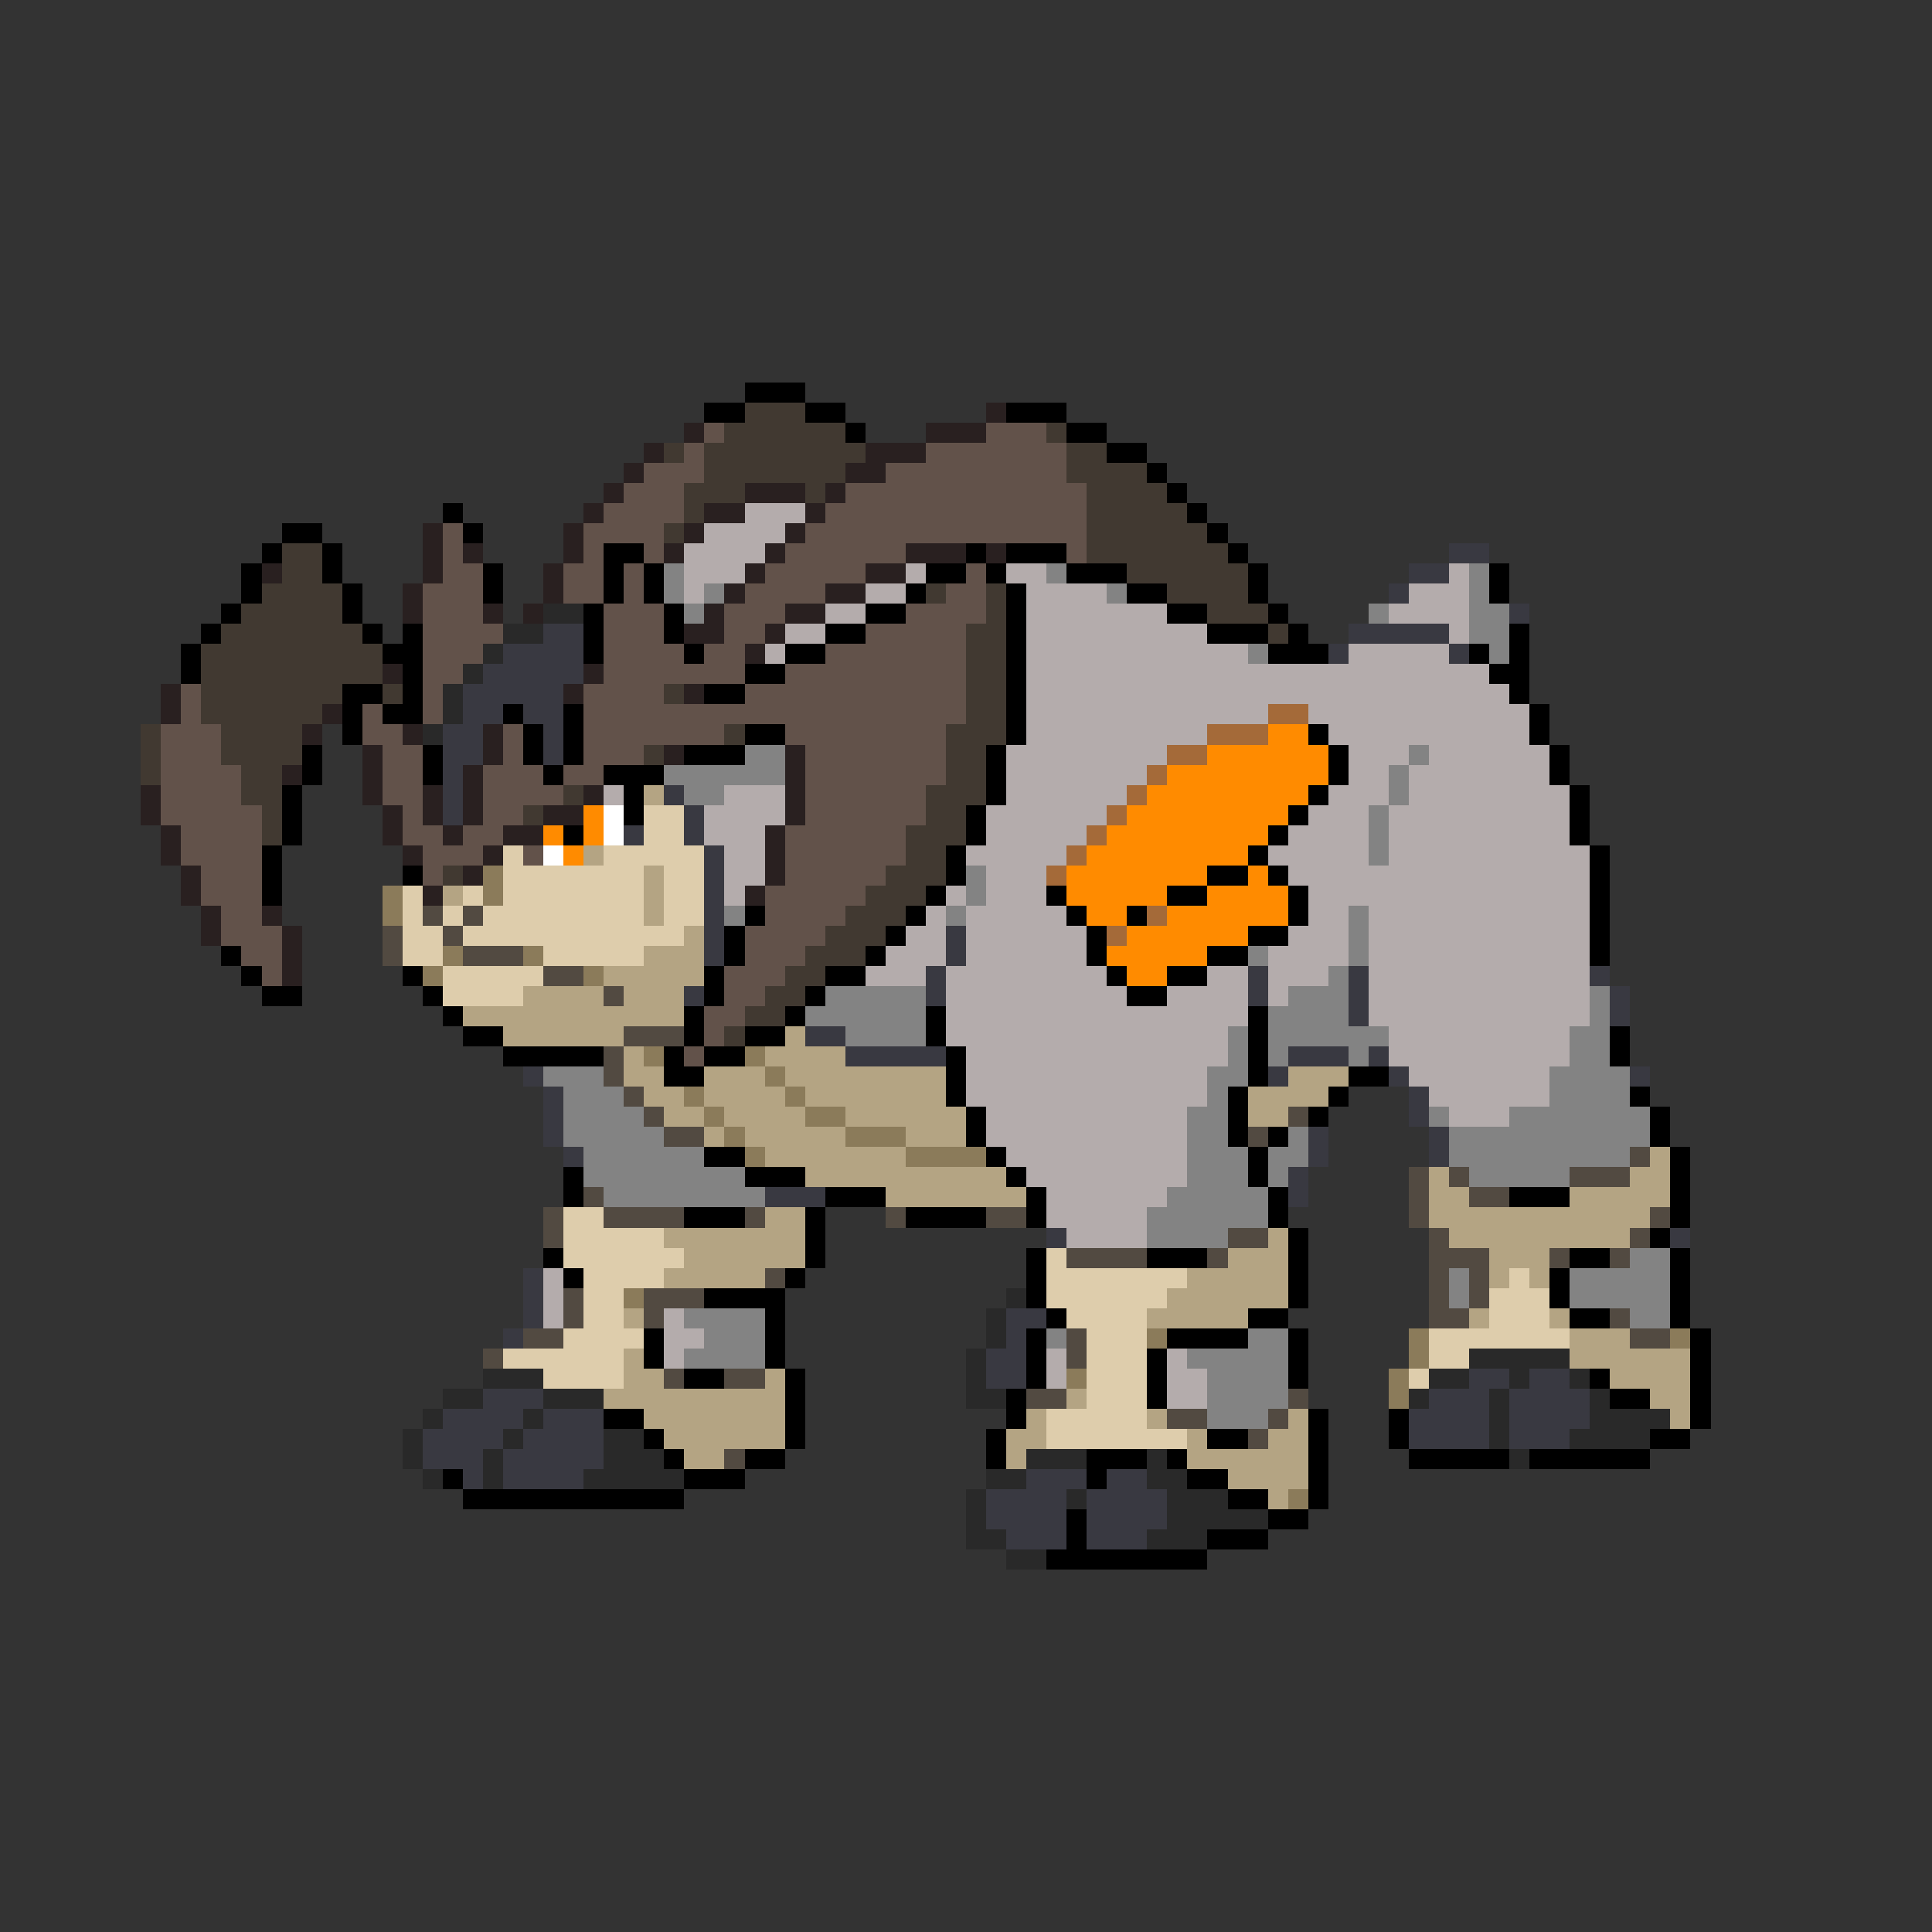 <svg xmlns="http://www.w3.org/2000/svg" viewBox="0 -0.5 96 96" shape-rendering="crispEdges">
<rect x="0" y="-0.5" width="96" height="96" fill="#333333" stroke="none"/>
<path stroke="#000000" d="M37 19h3M35 20h2M40 20h2M50 20h3M42 21h1M53 21h2M55 22h2M57 23h1M58 24h1M22 25h1M59 25h1M14 26h2M23 26h1M60 26h1M13 27h1M16 27h1M30 27h2M48 27h1M50 27h3M61 27h1M12 28h1M16 28h1M24 28h1M30 28h1M32 28h1M46 28h2M49 28h1M53 28h3M62 28h1M74 28h1M12 29h1M17 29h1M24 29h1M30 29h1M32 29h1M45 29h1M50 29h1M56 29h2M62 29h1M74 29h1M11 30h1M17 30h1M29 30h1M33 30h1M43 30h2M50 30h1M58 30h2M63 30h1M10 31h1M18 31h1M20 31h1M29 31h1M33 31h1M41 31h2M50 31h1M60 31h3M64 31h1M75 31h1M9 32h1M19 32h2M29 32h1M34 32h1M39 32h2M50 32h1M63 32h3M73 32h1M75 32h1M9 33h1M20 33h1M37 33h2M50 33h1M74 33h2M17 34h2M20 34h1M35 34h2M50 34h1M75 34h1M17 35h1M19 35h2M25 35h1M28 35h1M50 35h1M76 35h1M17 36h1M26 36h1M28 36h1M37 36h2M50 36h1M65 36h1M76 36h1M15 37h1M21 37h1M26 37h1M28 37h1M34 37h3M49 37h1M66 37h1M77 37h1M15 38h1M21 38h1M27 38h1M30 38h3M49 38h1M66 38h1M77 38h1M14 39h1M31 39h1M49 39h1M65 39h1M78 39h1M14 40h1M31 40h1M48 40h1M64 40h1M78 40h1M14 41h1M28 41h1M48 41h1M63 41h1M78 41h1M13 42h1M47 42h1M62 42h1M79 42h1M13 43h1M20 43h1M47 43h1M60 43h2M63 43h1M79 43h1M13 44h1M46 44h1M52 44h1M58 44h2M64 44h1M79 44h1M37 45h1M45 45h1M53 45h1M56 45h1M64 45h1M79 45h1M36 46h1M44 46h1M54 46h1M62 46h2M79 46h1M11 47h1M36 47h1M43 47h1M54 47h1M60 47h2M79 47h1M12 48h1M20 48h1M35 48h1M41 48h2M55 48h1M58 48h2M13 49h2M21 49h1M35 49h1M40 49h1M56 49h2M22 50h1M34 50h1M39 50h1M46 50h1M62 50h1M23 51h2M34 51h1M37 51h2M46 51h1M62 51h1M80 51h1M25 52h5M33 52h1M35 52h2M47 52h1M62 52h1M80 52h1M33 53h2M47 53h1M62 53h1M67 53h2M47 54h1M61 54h1M66 54h1M81 54h1M48 55h1M61 55h1M65 55h1M82 55h1M48 56h1M61 56h1M63 56h1M82 56h1M35 57h2M49 57h1M62 57h1M83 57h1M28 58h1M37 58h3M50 58h1M62 58h1M83 58h1M28 59h1M41 59h3M51 59h1M63 59h1M75 59h3M83 59h1M34 60h3M40 60h1M45 60h4M51 60h1M63 60h1M83 60h1M40 61h1M64 61h1M82 61h1M27 62h1M40 62h1M51 62h1M57 62h3M64 62h1M78 62h2M83 62h1M28 63h1M39 63h1M51 63h1M64 63h1M77 63h1M83 63h1M35 64h4M51 64h1M64 64h1M77 64h1M83 64h1M38 65h1M52 65h1M62 65h2M78 65h2M83 65h1M32 66h1M38 66h1M51 66h1M58 66h4M64 66h1M84 66h1M32 67h1M38 67h1M51 67h1M57 67h1M64 67h1M84 67h1M34 68h2M39 68h1M51 68h1M57 68h1M64 68h1M79 68h1M84 68h1M39 69h1M50 69h1M57 69h1M80 69h2M84 69h1M30 70h2M39 70h1M50 70h1M65 70h1M69 70h1M84 70h1M32 71h1M39 71h1M49 71h1M60 71h2M65 71h1M69 71h1M82 71h2M33 72h1M37 72h2M49 72h1M54 72h3M58 72h1M65 72h1M70 72h5M76 72h6M22 73h1M34 73h3M54 73h1M59 73h2M65 73h1M23 74h11M61 74h2M65 74h1M53 75h1M63 75h2M53 76h1M60 76h3M52 77h8" />
<path stroke="#413931" d="M37 20h3M36 21h6M52 21h1M33 22h1M35 22h8M53 22h2M35 23h7M53 23h4M34 24h3M40 24h1M54 24h4M34 25h1M54 25h5M33 26h1M54 26h6M14 27h2M54 27h7M14 28h2M56 28h6M13 29h4M46 29h1M49 29h1M58 29h4M12 30h5M49 30h1M60 30h3M11 31h7M48 31h2M63 31h1M10 32h9M48 32h2M10 33h9M48 33h2M10 34h7M19 34h1M33 34h1M48 34h2M10 35h6M48 35h2M7 36h1M11 36h4M36 36h1M47 36h3M7 37h1M11 37h4M32 37h1M47 37h2M7 38h1M12 38h2M47 38h2M12 39h2M28 39h1M46 39h3M13 40h1M26 40h1M46 40h2M13 41h1M45 41h3M45 42h2M22 43h1M44 43h3M43 44h3M42 45h3M41 46h3M40 47h3M39 48h2M38 49h2M37 50h2M36 51h1" />
<path stroke="#292020" d="M49 20h1M34 21h1M46 21h3M32 22h1M43 22h3M31 23h1M42 23h2M30 24h1M37 24h3M41 24h1M29 25h1M35 25h2M40 25h1M21 26h1M28 26h1M34 26h1M39 26h1M21 27h1M23 27h1M28 27h1M33 27h1M38 27h1M45 27h3M49 27h1M13 28h1M21 28h1M27 28h1M37 28h1M43 28h2M20 29h1M27 29h1M36 29h1M41 29h2M20 30h1M24 30h1M26 30h1M35 30h1M39 30h2M34 31h2M38 31h1M37 32h1M19 33h1M29 33h1M8 34h1M28 34h1M34 34h1M8 35h1M16 35h1M15 36h1M20 36h1M24 36h1M18 37h1M24 37h1M33 37h1M39 37h1M14 38h1M18 38h1M23 38h1M39 38h1M7 39h1M18 39h1M21 39h1M23 39h1M29 39h1M39 39h1M7 40h1M19 40h1M21 40h1M23 40h1M27 40h2M39 40h1M8 41h1M19 41h1M22 41h1M25 41h2M38 41h1M8 42h1M20 42h1M24 42h1M38 42h1M9 43h1M23 43h1M38 43h1M9 44h1M21 44h1M37 44h1M10 45h1M13 45h1M10 46h1M14 46h1M14 47h1M14 48h1" />
<path stroke="#62524a" d="M35 21h1M49 21h3M34 22h1M46 22h7M32 23h3M44 23h9M31 24h3M42 24h12M30 25h4M41 25h13M22 26h1M29 26h4M40 26h14M22 27h1M29 27h1M32 27h1M39 27h6M53 27h1M22 28h2M28 28h2M31 28h1M38 28h5M48 28h1M21 29h3M28 29h2M31 29h1M37 29h4M47 29h2M21 30h3M30 30h3M36 30h3M45 30h4M21 31h4M30 31h3M36 31h2M43 31h5M21 32h3M30 32h4M35 32h2M41 32h7M21 33h2M30 33h7M39 33h9M9 34h1M21 34h1M29 34h4M37 34h11M9 35h1M18 35h1M21 35h1M29 35h19M8 36h3M18 36h2M25 36h1M29 36h7M39 36h8M8 37h3M19 37h2M25 37h1M29 37h3M40 37h7M8 38h4M19 38h2M24 38h3M28 38h2M40 38h7M8 39h4M19 39h2M24 39h4M40 39h6M8 40h5M20 40h1M24 40h2M40 40h6M9 41h4M20 41h2M23 41h2M39 41h6M9 42h4M21 42h3M26 42h1M39 42h6M10 43h3M21 43h1M39 43h5M10 44h3M38 44h5M11 45h2M38 45h4M11 46h3M37 46h4M12 47h2M37 47h3M13 48h1M36 48h3M36 49h2M35 50h2M35 51h1M34 52h1" />
<path stroke="#b4acac" d="M37 25h3M35 26h4M34 27h4M34 28h3M45 28h1M50 28h2M72 28h1M34 29h1M43 29h2M51 29h4M70 29h3M41 30h2M51 30h7M69 30h4M39 31h2M51 31h9M72 31h1M38 32h1M51 32h11M67 32h5M51 33h23M51 34h24M51 35h12M65 35h11M51 36h9M66 36h10M50 37h8M67 37h3M71 37h6M50 38h7M67 38h2M70 38h7M30 39h1M36 39h3M50 39h6M66 39h3M70 39h8M35 40h4M49 40h6M65 40h3M69 40h9M35 41h3M49 41h5M64 41h4M69 41h9M36 42h2M48 42h5M63 42h5M69 42h10M36 43h2M49 43h3M64 43h15M36 44h1M47 44h1M49 44h3M65 44h14M46 45h1M48 45h5M65 45h2M68 45h11M45 46h2M48 46h6M64 46h3M68 46h11M44 47h3M48 47h6M63 47h4M68 47h11M43 48h3M47 48h8M60 48h2M63 48h3M68 48h11M47 49h9M58 49h4M63 49h1M68 49h11M47 50h15M68 50h11M47 51h14M69 51h9M48 52h13M69 52h9M48 53h12M70 53h7M48 54h12M71 54h6M49 55h10M72 55h3M49 56h10M50 57h9M51 58h8M52 59h6M52 60h5M53 61h4M27 63h1M27 64h1M27 65h1M33 65h1M33 66h2M33 67h1M52 67h1M58 67h1M52 68h1M58 68h2M58 69h2" />
<path stroke="#393941" d="M72 27h2M70 28h2M69 29h1M75 30h1M27 31h2M67 31h5M25 32h4M66 32h1M72 32h1M24 33h5M23 34h5M23 35h2M26 35h2M22 36h2M27 36h1M22 37h2M27 37h1M22 38h1M22 39h1M33 39h1M22 40h1M34 40h1M31 41h1M34 41h1M35 42h1M35 43h1M35 44h1M35 45h1M35 46h1M47 46h1M35 47h1M47 47h1M46 48h1M62 48h1M67 48h1M79 48h1M34 49h1M46 49h1M62 49h1M67 49h1M80 49h1M67 50h1M80 50h1M40 51h2M42 52h5M64 52h3M68 52h1M26 53h1M63 53h1M69 53h1M81 53h1M27 54h1M70 54h1M27 55h1M70 55h1M27 56h1M65 56h1M71 56h1M28 57h1M65 57h1M71 57h1M64 58h1M38 59h3M64 59h1M52 61h1M83 61h1M26 63h1M26 64h1M26 65h1M50 65h2M25 66h1M50 66h1M49 67h2M49 68h2M73 68h2M76 68h2M24 69h3M71 69h3M75 69h4M22 70h4M27 70h3M70 70h4M75 70h4M21 71h4M26 71h4M70 71h4M75 71h3M21 72h3M25 72h5M23 73h1M25 73h4M51 73h3M55 73h2M49 74h4M54 74h4M49 75h4M54 75h4M50 76h3M54 76h3" />
<path stroke="#838383" d="M33 28h1M52 28h1M73 28h1M33 29h1M35 29h1M55 29h1M73 29h1M34 30h1M68 30h1M73 30h2M73 31h2M62 32h1M74 32h1M37 37h2M70 37h1M33 38h6M69 38h1M34 39h2M69 39h1M68 40h1M68 41h1M68 42h1M48 43h1M48 44h1M36 45h1M47 45h1M67 45h1M67 46h1M62 47h1M67 47h1M66 48h1M41 49h5M64 49h3M79 49h1M40 50h6M63 50h4M79 50h1M42 51h4M61 51h1M63 51h6M78 51h2M61 52h1M63 52h1M67 52h1M78 52h2M27 53h3M60 53h2M77 53h4M28 54h3M60 54h1M77 54h4M28 55h4M59 55h2M71 55h1M75 55h7M28 56h5M59 56h2M64 56h1M72 56h10M29 57h6M59 57h3M63 57h2M72 57h9M29 58h8M59 58h3M63 58h1M73 58h5M30 59h8M58 59h5M57 60h6M57 61h4M81 62h2M72 63h1M78 63h5M72 64h1M78 64h5M34 65h4M81 65h2M35 66h3M52 66h1M62 66h2M34 67h4M59 67h5M60 68h4M60 69h4M60 70h3" />
<path stroke="#292929" d="M27 30h2M25 31h2M24 32h1M23 33h1M22 34h1M22 35h1M21 36h1M50 64h1M49 65h1M49 66h1M48 67h1M73 67h5M24 68h3M48 68h1M71 68h2M75 68h1M78 68h1M22 69h2M27 69h3M48 69h2M70 69h1M74 69h1M79 69h1M21 70h1M26 70h1M74 70h1M79 70h4M20 71h1M25 71h1M30 71h2M74 71h1M78 71h4M20 72h1M24 72h1M30 72h3M51 72h3M57 72h1M75 72h1M21 73h1M24 73h1M29 73h5M49 73h2M57 73h2M48 74h1M53 74h1M58 74h3M48 75h1M58 75h5M48 76h2M57 76h3M50 77h2" />
<path stroke="#a46a39" d="M63 35h2M60 36h3M58 37h2M57 38h1M56 39h1M55 40h1M54 41h1M53 42h1M52 43h1M57 45h1M55 46h1" />
<path stroke="#ff8b00" d="M63 36h2M60 37h6M58 38h8M57 39h8M29 40h1M56 40h8M27 41h1M29 41h1M55 41h8M28 42h1M54 42h8M53 43h7M62 43h1M53 44h5M60 44h4M54 45h2M58 45h6M56 46h6M55 47h5M56 48h2" />
<path stroke="#b4a483" d="M32 39h1M29 42h1M32 43h1M22 44h1M32 44h1M32 45h1M34 46h1M32 47h3M30 48h5M26 49h4M31 49h3M23 50h11M25 51h6M39 51h1M31 52h1M38 52h4M31 53h2M35 53h3M39 53h8M64 53h3M32 54h2M35 54h4M40 54h7M62 54h4M33 55h2M36 55h4M42 55h6M62 55h2M35 56h1M37 56h5M45 56h3M38 57h7M82 57h1M40 58h10M71 58h1M81 58h2M44 59h7M71 59h2M78 59h5M38 60h2M71 60h11M33 61h7M63 61h1M72 61h9M34 62h6M61 62h3M74 62h3M33 63h5M59 63h5M74 63h1M76 63h1M58 64h6M31 65h1M57 65h5M73 65h1M77 65h1M78 66h3M31 67h1M78 67h6M31 68h2M38 68h1M80 68h4M30 69h9M53 69h1M82 69h2M32 70h7M51 70h1M57 70h1M64 70h1M83 70h1M33 71h6M50 71h2M59 71h1M63 71h2M34 72h2M50 72h1M59 72h6M61 73h4M63 74h1" />
<path stroke="#ffffff" d="M30 40h1M30 41h1M27 42h1" />
<path stroke="#decdac" d="M32 40h2M32 41h2M25 42h1M30 42h5M25 43h7M33 43h2M20 44h1M23 44h1M25 44h7M33 44h2M20 45h1M22 45h1M24 45h8M33 45h2M20 46h2M23 46h11M20 47h2M27 47h5M22 48h5M22 49h4M28 60h2M28 61h5M28 62h6M52 62h1M29 63h4M52 63h7M75 63h1M29 64h2M52 64h6M74 64h3M29 65h2M53 65h4M74 65h3M28 66h4M54 66h3M71 66h7M25 67h6M54 67h3M71 67h2M27 68h4M54 68h3M70 68h1M54 69h3M52 70h5M52 71h7" />
<path stroke="#8b7b5a" d="M24 43h1M19 44h1M24 44h1M19 45h1M22 47h1M26 47h1M21 48h1M29 48h1M32 52h1M37 52h1M38 53h1M34 54h1M39 54h1M35 55h1M40 55h2M36 56h1M42 56h3M37 57h1M45 57h4M31 64h1M57 66h1M70 66h1M83 66h1M70 67h1M53 68h1M69 68h1M69 69h1M64 74h1" />
<path stroke="#524a41" d="M21 45h1M23 45h1M19 46h1M22 46h1M19 47h1M23 47h3M27 48h2M30 49h1M31 51h3M30 52h1M30 53h1M31 54h1M32 55h1M64 55h1M33 56h2M62 56h1M81 57h1M70 58h1M72 58h1M78 58h3M29 59h1M70 59h1M73 59h2M27 60h1M30 60h4M37 60h1M44 60h1M49 60h2M70 60h1M82 60h1M27 61h1M61 61h2M71 61h1M81 61h1M53 62h4M60 62h1M71 62h3M77 62h1M80 62h1M38 63h1M71 63h1M73 63h1M28 64h1M32 64h3M71 64h1M73 64h1M28 65h1M32 65h1M71 65h2M80 65h1M26 66h2M53 66h1M81 66h2M24 67h1M53 67h1M33 68h1M36 68h2M51 69h2M64 69h1M58 70h2M63 70h1M62 71h1M36 72h1" />
</svg>